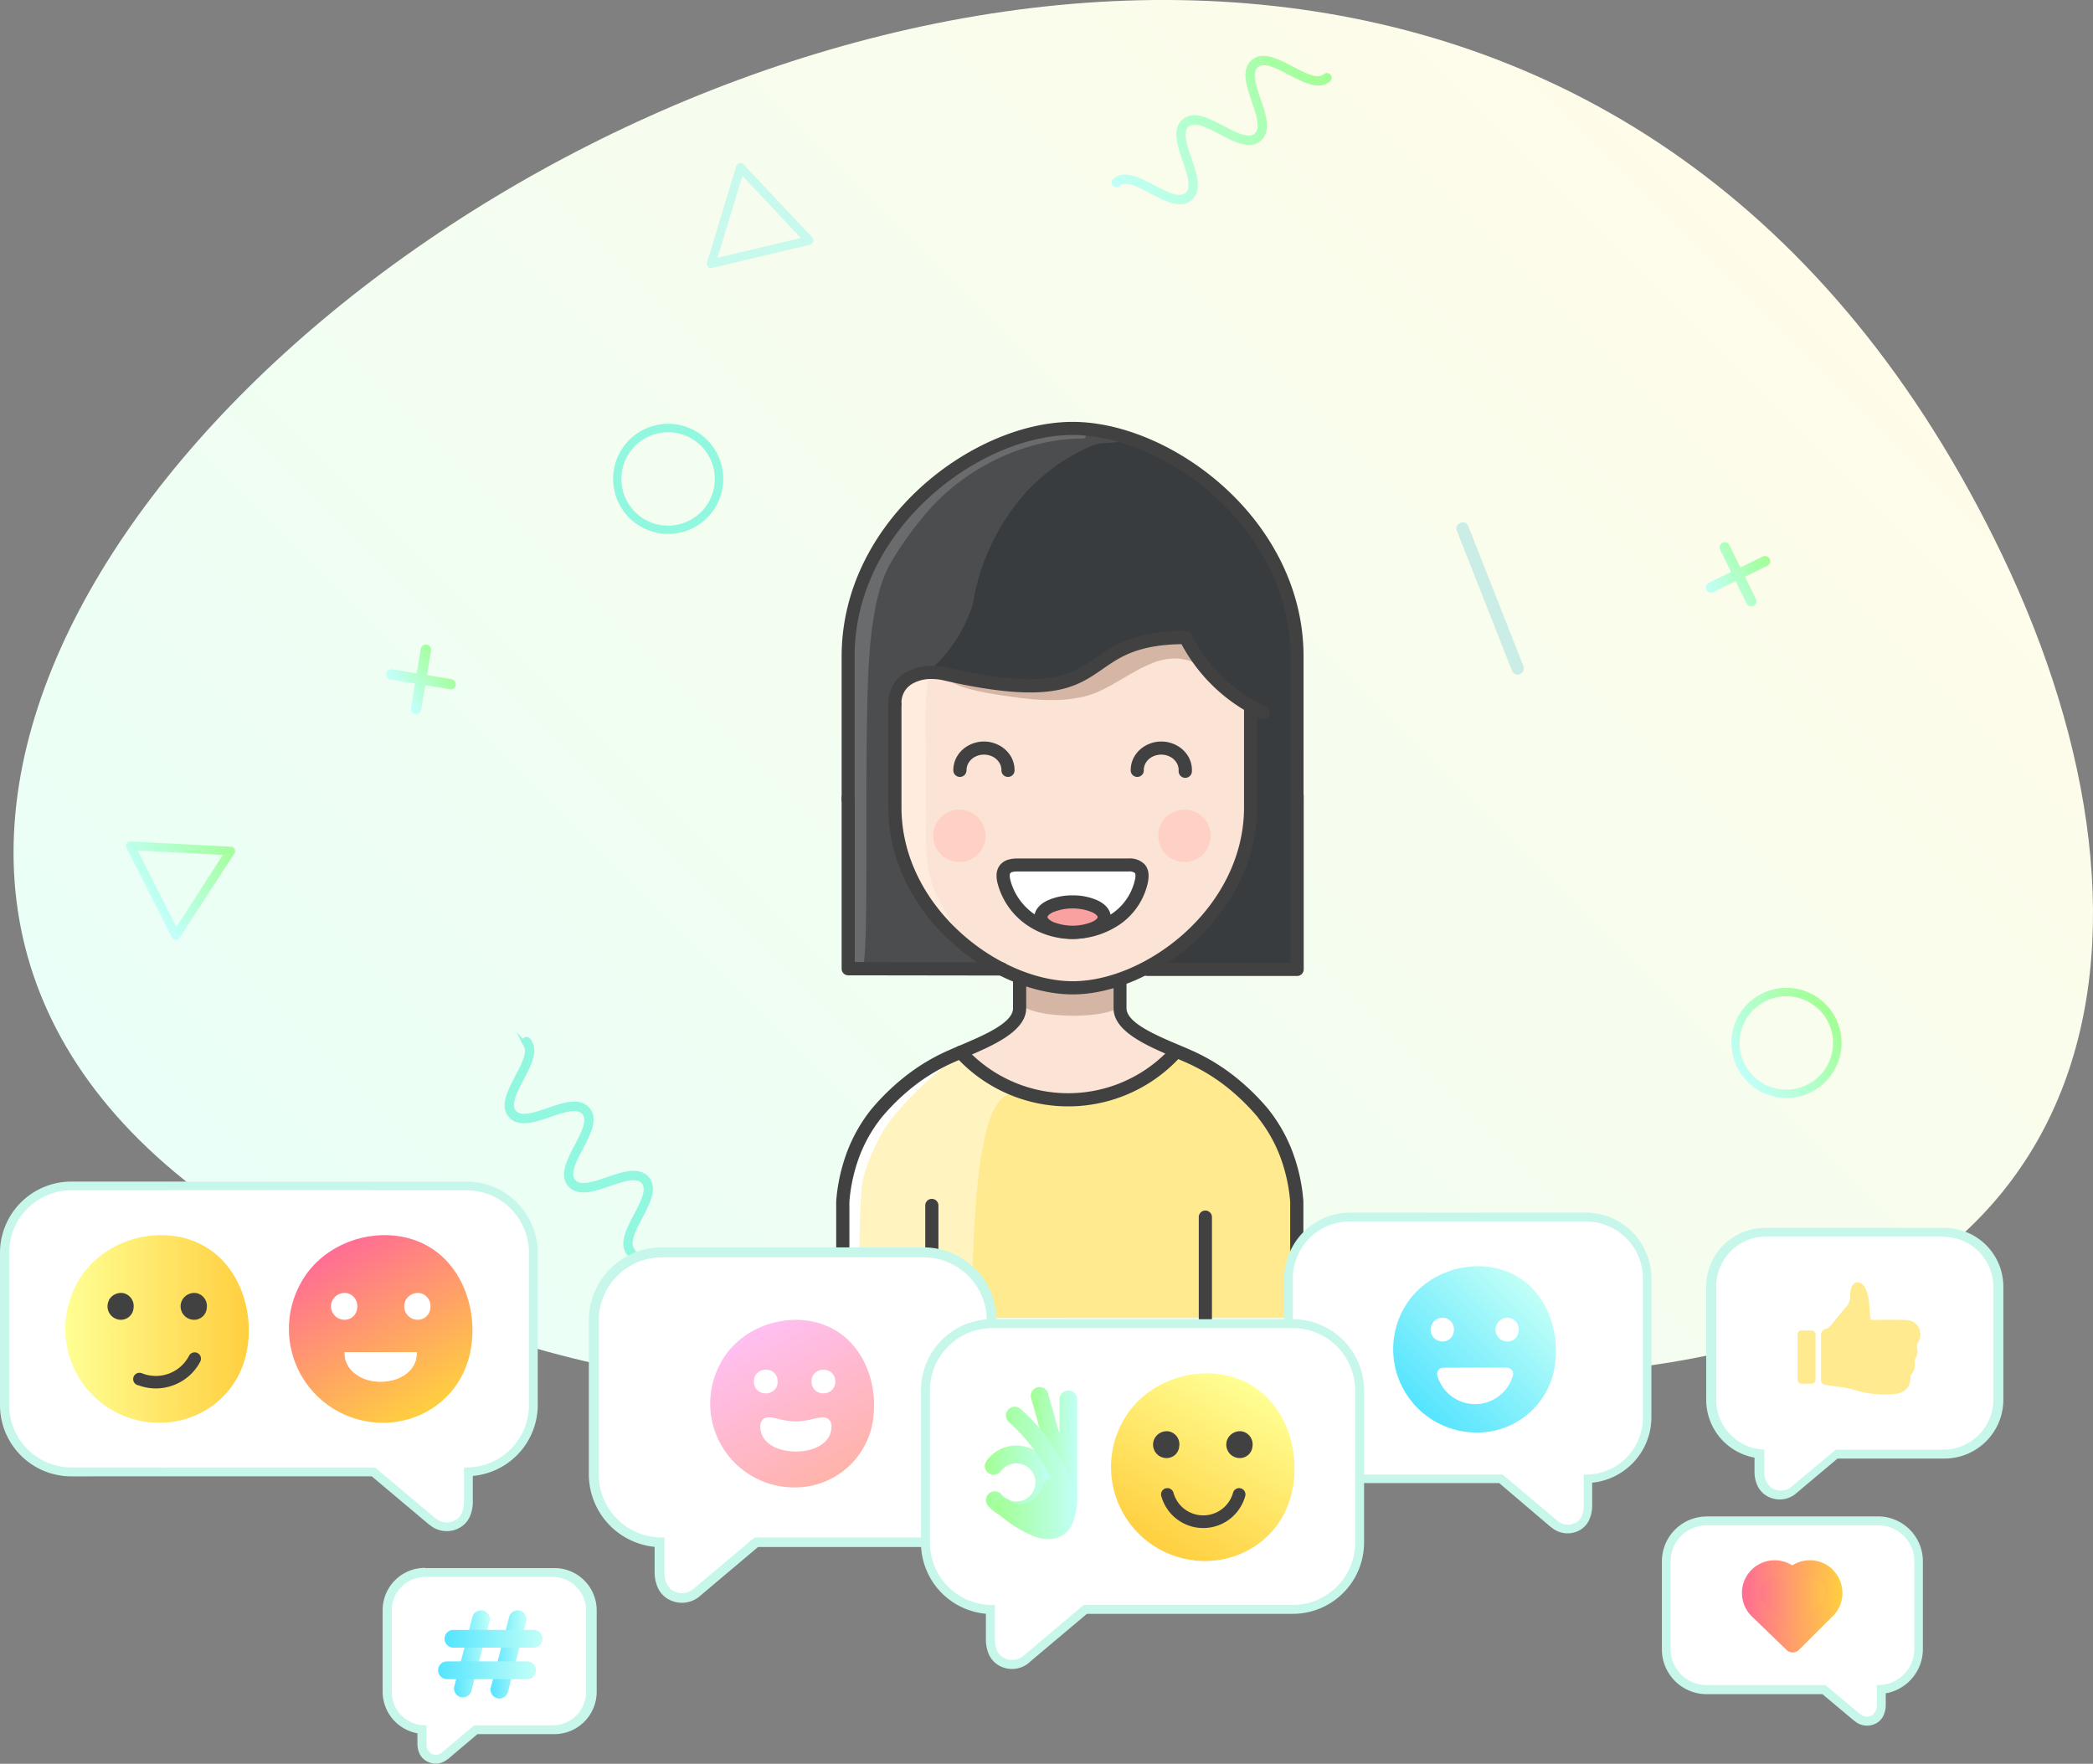 <svg id="b43064db-89aa-4a44-99b4-3aa5fcc6dc8b" data-name="39b0023e-2fc7-4f04-bdb5-b2d22eecbd5c" xmlns="http://www.w3.org/2000/svg" xmlns:xlink="http://www.w3.org/1999/xlink" viewBox="0 0 589.05 496.39"><rect x="0" y="0" width="589.05" height="496.39" fill="#808080" stroke="none"/><defs><linearGradient id="3da361ec-63fc-42ec-92a5-48c210b294d3" x1="590.7" y1="299.88" x2="233.17" y2="-57.66" gradientTransform="matrix(1, 0, 0, -1, -104.28, 352.87)" gradientUnits="userSpaceOnUse"><stop offset="0" stop-color="#fffce9"/><stop offset="1" stop-color="#e9fff7"/></linearGradient><linearGradient id="ddb614f5-53d6-4404-9cf3-c932ce8efe49" x1="-128.12" y1="179.27" x2="-108.56" y2="179.27" gradientTransform="matrix(-0.81, 0.58, 0.58, 0.81, 289.34, 85.06)" gradientUnits="userSpaceOnUse"><stop offset="0" stop-color="#a2ff94"/><stop offset="1" stop-color="#c1fff7"/></linearGradient><linearGradient id="2ddde7a6-906b-4810-a94c-540ee5e2e7a8" x1="192.8" y1="-13.21" x2="207.65" y2="-13.21" xlink:href="#ddb614f5-53d6-4404-9cf3-c932ce8efe49"/><linearGradient id="1e294826-c502-4ce5-8854-0ffd95b463ee" x1="370.97" y1="17.17" x2="316.58" y2="56.11" gradientTransform="matrix(1, 0, 0, 1, 0, 0)" xlink:href="#ddb614f5-53d6-4404-9cf3-c932ce8efe49"/><linearGradient id="0835c2d9-cef9-452a-b1b0-dfb2c4c0dc59" x1="-107" y1="-7.71" x2="-39.04" y2="-7.71" xlink:href="#ddb614f5-53d6-4404-9cf3-c932ce8efe49"/><linearGradient id="c05a8928-1fc1-4b28-9730-8a24760df78e" x1="-67.65" y1="294.86" x2="-37.65" y2="294.86" xlink:href="#ddb614f5-53d6-4404-9cf3-c932ce8efe49"/><linearGradient id="aabfc053-1482-42f0-a332-16a2324aa1ff" x1="-68.15" y1="294.86" x2="-37.15" y2="294.86" xlink:href="#ddb614f5-53d6-4404-9cf3-c932ce8efe49"/><linearGradient id="55fe0f8e-1a5b-4dc8-9bcd-dc3e8c210580" x1="270.66" y1="-8.74" x2="299.47" y2="-8.74" xlink:href="#ddb614f5-53d6-4404-9cf3-c932ce8efe49"/><linearGradient id="d3668647-a11d-417a-a946-7840dc734883" x1="242.35" y1="-112.77" x2="252.42" y2="-112.77" gradientTransform="matrix(1, 0, 0, -1, -104.28, 352.87)" gradientUnits="userSpaceOnUse"><stop offset="0" stop-color="#55e4ff"/><stop offset="1" stop-color="#c1fff7"/></linearGradient><linearGradient id="30164a92-e903-488e-84b2-d850f25d944d" x1="232.02" y1="-112.62" x2="242.1" y2="-112.62" xlink:href="#d3668647-a11d-417a-a946-7840dc734883"/><linearGradient id="000a9fe5-ac1a-4d6e-98bb-d1a4bbd55569" x1="227.58" y1="-117.21" x2="255.1" y2="-117.21" xlink:href="#d3668647-a11d-417a-a946-7840dc734883"/><linearGradient id="7549e3b6-0383-4e18-b1e9-b1f8b8eb4d44" x1="229.4" y1="-108.34" x2="256.91" y2="-108.34" xlink:href="#d3668647-a11d-417a-a946-7840dc734883"/><linearGradient id="511953a4-f875-4e15-9661-f9de338518c2" x1="597.06" y1="-99.2" x2="620.43" y2="-99.2" gradientTransform="matrix(1, 0, 0, -1, -104.28, 352.87)" gradientUnits="userSpaceOnUse"><stop offset="0" stop-color="#ff6d94"/><stop offset="1" stop-color="#ffcf3f"/></linearGradient><linearGradient id="3473321c-52a4-4645-b0a8-09e847e16627" x1="594.57" y1="-99.24" x2="622.91" y2="-99.24" xlink:href="#511953a4-f875-4e15-9661-f9de338518c2"/><linearGradient id="3df51deb-4d61-4933-8b9a-a8ae5e5bbb9e" x1="503.14" y1="-43.42" x2="536.18" y2="-10.38" xlink:href="#d3668647-a11d-417a-a946-7840dc734883"/><linearGradient id="26c80596-fa7c-463a-a774-95b1222fbdb0" x1="122.65" y1="-21.16" x2="174.31" y2="-21.16" gradientTransform="matrix(1, 0, 0, -1, -104.28, 352.87)" gradientUnits="userSpaceOnUse"><stop offset="0" stop-color="#ffff94"/><stop offset="1" stop-color="#ffcf3f"/></linearGradient><linearGradient id="7decdb32-d6ba-4218-a27a-215921f1b926" x1="198.56" y1="1.5" x2="224.92" y2="-44.14" xlink:href="#511953a4-f875-4e15-9661-f9de338518c2"/><linearGradient id="2e0459c1-4fbd-4e5c-99cd-980ab55a96ef" x1="315.74" y1="-21.95" x2="339.27" y2="-62.71" gradientTransform="matrix(1, 0, 0, -1, -104.28, 352.87)" gradientUnits="userSpaceOnUse"><stop offset="0" stop-color="#ffbff1"/><stop offset="1" stop-color="#ffb3aa"/></linearGradient><linearGradient id="62484711-932a-43fd-858b-844c1b427d67" x1="456.41" y1="-36.94" x2="429.91" y2="-82.84" xlink:href="#26c80596-fa7c-463a-a774-95b1222fbdb0"/><linearGradient id="ddafe54d-6bce-4235-b97c-1a7df9478bb6" x1="381.62" y1="-64.32" x2="400.68" y2="-64.32" gradientTransform="matrix(1, 0, 0, -1, -104.28, 352.87)" xlink:href="#ddb614f5-53d6-4404-9cf3-c932ce8efe49"/><linearGradient id="de304524-ccdb-4626-8ffb-35e45cf2258e" x1="394.33" y1="-54.31" x2="407.43" y2="-54.31" gradientTransform="matrix(1, 0, 0, -1, -104.28, 352.87)" xlink:href="#ddb614f5-53d6-4404-9cf3-c932ce8efe49"/><linearGradient id="996e15d7-9036-4dbf-9e14-6ac085f9a870" x1="384.27" y1="-61.67" x2="407.43" y2="-61.67" gradientTransform="matrix(1, 0, 0, -1, -104.28, 352.87)" xlink:href="#ddb614f5-53d6-4404-9cf3-c932ce8efe49"/></defs><title>hearts</title><path d="M563.46,156.15c51.36,107.07,33.48,224.17-128.32,230.72-169.08,6.9-225.68,13-302.42-13-399-135,238-619.42,430.74-217.72" transform="translate(0 -0.01)" style="fill:url(#3da361ec-63fc-42ec-92a5-48c210b294d3)"/><path d="M201.94,72.55l7-23.06L225.4,67ZM199.4,75.2h0a1.22,1.22,0,0,0,1,.21L228,68.87a1.23,1.23,0,0,0,.62-2l-19.36-20.6a1.23,1.23,0,0,0-2.06.49L199,73.87a1.23,1.23,0,0,0,.41,1.33h0Z" transform="translate(0 -0.01)" style="fill:#c7f9ec"/><path d="M196,145.87a13.64,13.64,0,1,1,3.12-19l0,0A13.63,13.63,0,0,1,196,145.87Zm0.79,1.11a15,15,0,1,0-20.93-3.46A15,15,0,0,0,196.75,147Z" transform="translate(0 -0.01)" style="fill:#92f7df;stroke:#92f7df;stroke-miterlimit:10"/><path d="M492.4,170.6a1.45,1.45,0,0,0,1.78-2l-3.08-6.27,6.27-3.08a1.45,1.45,0,1,0-1.28-2.61h0l-6.27,3.08-3.1-6.29a1.45,1.45,0,1,0-2.61,1.28l3.08,6.27-6.27,3.08a1.45,1.45,0,0,0,1.28,2.61l6.27-3.08,3.08,6.27A1.45,1.45,0,0,0,492.4,170.6Z" transform="translate(0 -0.01)" style="fill:url(#ddb614f5-53d6-4404-9cf3-c932ce8efe49)"/><path d="M127.65,193.78a1.45,1.45,0,0,0-.61-2.62L120.15,190l1.14-6.89a1.45,1.45,0,0,0-2.87-.47h0l-1.14,6.89-6.89-1.14a1.45,1.45,0,0,0-.47,2.87l6.89,1.14-1.14,6.89a1.45,1.45,0,0,0,2.87.47l1.18-6.91,6.89,1.14A1.45,1.45,0,0,0,127.65,193.78Z" transform="translate(0 -0.01)" style="fill:url(#2ddde7a6-906b-4810-a94c-540ee5e2e7a8)"/><path d="M410,149.33l15.53,39.45a1.73,1.73,0,1,0,3.22-1.27l-15.52-39.44C412.46,146,409.23,147.3,410,149.33Z" transform="translate(0 -0.01)" style="fill:#caede5"/><path d="M177,353c-2.44-2.84-.22-7,1.91-11.07,1.87-3.58,3.8-7.21,2.07-9.23s-5.62-.67-9.44.63c-4.31,1.5-8.8,3-11.24.2s-0.22-7,1.91-11.07c1.87-3.58,3.8-7.21,2.06-9.23s-5.62-.67-9.44.63c-4.31,1.5-8.8,3-11.24.2s-0.22-7,1.91-11.07c1.87-3.58,3.8-7.21,2.07-9.23a0.83,0.83,0,1,1,1.23-1.11l0,0c2.44,2.84.23,7-1.91,11.07-1.87,3.58-3.8,7.21-2.07,9.23s5.62,0.67,9.44-.63c4.31-1.5,8.8-3,11.23-.2s0.23,7-1.91,11.07c-1.87,3.58-3.8,7.21-2.07,9.23s5.62,0.67,9.44-.63c4.31-1.5,8.8-3,11.24-.2s0.23,7-1.91,11.07c-1.87,3.58-3.8,7.21-2.07,9.23A0.83,0.83,0,0,1,177,353Z" transform="translate(0 -0.01)" style="fill:#92f7df;stroke:#92f7df;stroke-miterlimit:10"/><path d="M374,22.51c-2.84,2.44-7,.23-11.07-1.91-3.58-1.87-7.21-3.8-9.23-2.06S353,24.16,354.3,28c1.5,4.31,3,8.8.21,11.24s-7,.23-11.07-1.91c-3.58-1.87-7.21-3.8-9.23-2.06s-0.67,5.62.63,9.44c1.5,4.31,3,8.8.2,11.24S328,56.16,324,54c-3.58-1.87-7.21-3.8-9.23-2.06a0.83,0.83,0,1,1-1.11-1.23l0,0c2.84-2.44,7-.23,11.07,1.91,3.58,1.87,7.21,3.8,9.23,2.06s0.67-5.62-.63-9.44c-1.5-4.31-3-8.79-.2-11.23s7-.23,11.07,1.91c3.58,1.87,7.21,3.8,9.23,2.06s0.67-5.62-.64-9.44c-1.5-4.31-3-8.8-.2-11.24s7-.23,11.07,1.91c3.58,1.87,7.21,3.8,9.23,2.06A0.83,0.83,0,0,1,374,22.51Z" transform="translate(0 -0.01)" style="stroke-miterlimit:10;fill:url(#1e294826-c502-4ce5-8854-0ffd95b463ee);stroke:url(#0835c2d9-cef9-452a-b1b0-dfb2c4c0dc59)"/><path d="M510.72,304.61a13.64,13.64,0,1,1,3.12-19l0,0A13.63,13.63,0,0,1,510.72,304.61Zm0.79,1.11a15,15,0,1,0-20.93-3.46,15,15,0,0,0,20.93,3.46l0,0h0Z" transform="translate(0 -0.01)" style="stroke-miterlimit:10;fill:url(#c05a8928-1fc1-4b28-9730-8a24760df78e);stroke:url(#aabfc053-1482-42f0-a332-16a2324aa1ff)"/><path d="M49.64,260.87L38.72,239.35l24,1.28Zm0,3.67h0a1.22,1.22,0,0,0,.9-0.57l15.41-23.76a1.23,1.23,0,0,0-1-1.9l-28.2-1.51a1.23,1.23,0,0,0-1.15,1.78l12.82,25.29a1.23,1.23,0,0,0,1.21.65v0Z" transform="translate(0 -0.01)" style="fill:url(#55fe0f8e-1a5b-4dc8-9bcd-dc3e8c210580)"/><path d="M365.06,272.81V184.73c0-37-36-64.14-63.17-64.14s-63.17,27.1-63.17,64.14v88.08H365.06Z" transform="translate(0 -0.01)" style="fill:#393c3f"/><path d="M251.3,195.69A44.34,44.34,0,0,0,269.14,180a42.36,42.36,0,0,0,4.62-9.83,61.86,61.86,0,0,1,14.46-31,53.46,53.46,0,0,1,19.65-13.92c2.69-1.11,8.3-.09,10.2-2.08a55.44,55.44,0,0,0-49.35,8.49,65.69,65.69,0,0,0-28,38.47c-1.28,3-1.89,5.74-1.83,12.46-1,20.14-1.29,32.44-.75,42l0.49,48,37,0,2.29-2.16-18-16.23-8.15-24.58Z" transform="translate(0 -0.01)" style="fill:#4b4d4f"/><path d="M238.72,272.61h3.78c2.21,0,.75-45.88,1.71-78.87,0.53-18.23,2.74-28.26,6-34.49a95.19,95.19,0,0,1,10.63-15c10.62-12.52,27.8-20.82,43.81-20.82,1.49,0,1.47-1.66-2.16-2.13a71.67,71.67,0,0,0-9.41-.28c-28.41,4.71-50.41,28.52-54.18,58.49-0.2,26-.28,81.87-0.23,93.1" transform="translate(0 -0.01)" style="fill:#696b6d"/><path d="M351.94,198.73v28.43c0,29.35-28.55,50.83-50,50.83s-50-21.47-50-50.83V195.69c0.36-.21,2.47-4.69,4.7-5.22,2-.47,1.64-1,4.71-1.55,6.36-1.15,22.58,5.26,31.57,4,9.44-1.3,15-6.94,21.79-9.55a64,64,0,0,1,19-4c7.06,11.14,18.29,19.29,18.29,19.29" transform="translate(0 -0.01)" style="fill:#fbe3d5"/><path d="M261.2,189.43c0,2.91-.92,5.68-0.71,17.21,0.72,40.15-2.89,38,11.29,58.8,2.77,4.06-8.59-5-10.92-9.45-3-5.74-6.79-14.1-7.6-21.56-1.43-13.22-.71-23.87-0.71-37.44,0.72,0-.12-3,1.62-4.85,2.23-2.34,7-3.54,7-2.71" transform="translate(0 -0.01)" style="fill:#ffecde"/><path d="M266.88,190.49c0,2.06,6.16,3.85,13.64,5,8.45,1.27,16.8,2.54,25.12.41,10.08-2.62,19.08-13.94,30.08-9.59,3.63,1.44-1-3.84-1.41-6.59-0.24-1.53-21.08,1.1-25.84,7.44-4.6,6.12-16.67,8-23.76,7.12-3.43-.44-14.64-1.65-17.24-2.77-0.63-.27-0.6.62-0.57-1" transform="translate(0 -0.01)" style="fill:#d5b6a5"/><path d="M240.58,225.07a1.85,1.85,0,1,1-3.71,0h0V184.73h0c0-19.1,9.26-35.6,22-47.32s29-18.67,43-18.67h0c14,0,30.28,7,43,18.67s22,28.23,22,47.32h0v40.34a1.85,1.85,0,1,1-3.71,0h0V184.73h0c0-18-8.76-33.51-20.81-44.6S315,122.44,301.84,122.44h0c-13.13,0-28.44,6.59-40.51,17.69s-20.81,26.65-20.81,44.6h0v40.34h0.06Z" transform="translate(0 -0.01)" style="fill:#414141"/><path d="M332,180.27a1.85,1.85,0,0,1,3.3-1.67,44.31,44.31,0,0,0,21.11,20.34,1.85,1.85,0,0,1-1.53,3.36,48,48,0,0,1-22.88-22" transform="translate(0 -0.01)" style="fill:#414141"/><path d="M272,216.87a1.85,1.85,0,0,1-3.69.13,7.64,7.64,0,0,1,1.09-4.2,8.32,8.32,0,0,1,3.19-3,9.09,9.09,0,0,1,8.66,0,8.32,8.32,0,0,1,3.19,3,7.64,7.64,0,0,1,1.09,4.2,1.85,1.85,0,0,1-3.69-.13,4,4,0,0,0-.57-2.17,4.64,4.64,0,0,0-1.78-1.68,5.5,5.5,0,0,0-5.12,0,4.64,4.64,0,0,0-1.78,1.68,4,4,0,0,0-.57,2.17" transform="translate(0 -0.01)" style="fill:#414141"/><path d="M321.92,216.87a1.85,1.85,0,0,1-3.69.13,7.64,7.64,0,0,1,1.09-4.2,8.32,8.32,0,0,1,3.19-3,9.09,9.09,0,0,1,8.66,0,8.32,8.32,0,0,1,3.19,3,7.64,7.64,0,0,1,1.09,4.2,1.87,1.87,0,1,1-3.73-.13,4,4,0,0,0-.57-2.17,4.64,4.64,0,0,0-1.78-1.68,5.5,5.5,0,0,0-5.12,0,4.64,4.64,0,0,0-1.78,1.68,4,4,0,0,0-.57,2.17" transform="translate(0 -0.01)" style="fill:#414141"/><path d="M237.19,370.93H365.25V341.76c-1-18-9.18-34.11-26.3-42.38-2.13,0-6.09-3.22-8.1-3.22-27.63,0-40.21-.42-60.5,0-1.66,0-5.1,3.22-6.86,3.22-6.34,3.27-11.51,8.2-17.79,15.94-5.65,7.38-7.69,16.19-8.51,26.44v29.17" transform="translate(0 -0.01)" style="fill:#ffea8f"/><path d="M269.49,296.54c1.25-.18,4.81,3.64,8.93,6.46,4.55,3.11,9.54,5.24,7.45,4.88-13.56-2.27-11.57,56.25-12.69,62.87,0,0-28,.17-31.94.17,0,0-4.46-.12-4.46-1,0-11.51-.84-36,2.28-44.89,2.75-7.84,18.16-26.77,30.42-28.51" transform="translate(0 -0.01)" style="fill:#fff3bf"/><path d="M255.65,304.87c2.28-4.76,16.14-9.79,9.12-3.92-4.11,3.43-10.56,9.3-15,15.51-2.83,3.93-6.88,12.9-7.26,17.74-0.9,11.49-.58,24.1-0.67,34.84,0,4.08-3.14,5.13-4.3,2.68-0.57-1.2-.13-3.79,0-5.85,0-.91-0.8-8.35-0.8-11.23,0-6,.44-8.12,1-13.72,0.9-9.29.16-7.79,3.48-16.81,2.24-6.09,5.33-8.64,8.75-13.31,1.28-1.75,5.61-5.59,5.77-5.92" transform="translate(0 -0.01)" style="fill:#fff"/><path d="M270.35,296.17c11.66,11.26,25.3,13.08,29.43,14.19,3.54,1,22-3.88,31.07-14.58,0,0-8-1.61-13.13-7-3.26-3.51-.88-3.64-0.92-13.74-9.76,5.9-20.44,5.76-30.2-.14,0,6,1.34,9-1,12.55-5.37,8-15.25,8.78-15.25,8.78" transform="translate(0 -0.01)" style="fill:#fbe3d5"/><path d="M287.82,275.56c-2-2.27-1.9,1.25-1.9,4.54,0,5.77,14.44,5.81,17.2,5.76,7-.13,13.36-1.54,13.36-4.72,0-4.07,2.07-8.27-3.47-5-3.46,2-14,1.58-18.12,1-1.07-.15-7.19-1.7-7.08-1.56" transform="translate(0 -0.01)" style="fill:#d5b6a5"/><path d="M285.1,276a1.85,1.85,0,0,1,3.71,0v7.74c0,6.55-9.46,10.57-17.22,13.87-1.94.83-3.77,1.6-5.24,2.33a53,53,0,0,0-9.11,5.72,61.17,61.17,0,0,0-9.08,8.79,40.77,40.77,0,0,0-6.25,10.92,46.91,46.91,0,0,0-2.86,12.86v32.65a1.85,1.85,0,0,1-3.71,0V338.22h0v-0.15a50.63,50.63,0,0,1,3.1-14,44.44,44.44,0,0,1,6.82-11.92h0a64.85,64.85,0,0,1,9.66-9.34,56.76,56.76,0,0,1,9.75-6.13c1.57-.78,3.44-1.57,5.43-2.42,6.74-2.86,15-6.36,15-10.46v-7.74h0Z" transform="translate(0 -0.01)" style="fill:#414141"/><path d="M270,227.87a7.37,7.37,0,1,1-7.37,7.37h0a7.37,7.37,0,0,1,7.37-7.37" transform="translate(0 -0.01)" style="fill:#ffd1c4"/><path d="M333.34,227.87a7.37,7.37,0,1,1-7.37,7.37h0a7.37,7.37,0,0,1,7.37-7.37" transform="translate(0 -0.01)" style="fill:#ffd1c4"/><path d="M350.09,198.73a1.85,1.85,0,0,1,3.71,0v28.43h0c0,15.25-7.39,28.42-17.56,37.78s-23.16,14.93-34.35,14.93h0c-11.19,0-24.18-5.55-34.34-14.9S250,242.44,250,227.19h0v-29a1.85,1.85,0,0,1,3.71,0v29h0c0,14.1,6.89,26.34,16.37,35.06s21.53,13.91,31.84,13.91h0c10.31,0,22.35-5.19,31.84-13.91s16.36-21,16.36-35.06h0V198.73h0Z" transform="translate(0 -0.01)" style="fill:#414141"/><path d="M313.33,276a1.85,1.85,0,0,1,3.71,0v7.74c0,4.11,8.22,7.6,15,10.46,2,0.84,3.86,1.64,5.43,2.42a56.76,56.76,0,0,1,9.75,6.13,64.8,64.8,0,0,1,9.66,9.34l0.12,0.15a44.45,44.45,0,0,1,6.72,11.81,50.63,50.63,0,0,1,3.1,14v0.15h0V371a1.85,1.85,0,0,1-3.71,0V338.28a46.91,46.91,0,0,0-2.86-12.86,40.75,40.75,0,0,0-6.17-10.83l0-.06a61.17,61.17,0,0,0-9.11-8.82,53,53,0,0,0-9.11-5.72c-1.47-.73-3.3-1.51-5.24-2.33-7.76-3.3-17.22-7.32-17.22-13.87v-7.74h0Z" transform="translate(0 -0.01)" style="fill:#414141"/><path d="M337.38,342.55a1.85,1.85,0,0,1,3.71,0v28.38a1.85,1.85,0,0,1-3.71,0V342.55Z" transform="translate(0 -0.01)" style="fill:#414141"/><path d="M333.65,177.58a1.85,1.85,0,0,1,0,3.71c-13.22,0-18.33,3.55-23.22,6.94-7.6,5.27-14.68,10.18-45,3.23a14.33,14.33,0,0,0-3.19-.36,10.63,10.63,0,0,0-5.52,1.37,6.07,6.07,0,0,0-2.86,3.9,7.83,7.83,0,0,0-.18,1.75,1.85,1.85,0,0,1-3.71,0,11.48,11.48,0,0,1,.29-2.57,9.67,9.67,0,0,1,4.54-6.23,14.32,14.32,0,0,1,7.41-1.92,18,18,0,0,1,4,.46c28.76,6.59,35.19,2.13,42.1-2.66,5.35-3.71,11-7.61,25.32-7.61" transform="translate(0 -0.01)" style="fill:#414141"/><path d="M282,243c0.14,13.28,10.35,19.42,19.72,19.42,9.71,0,19.92-6,20.06-19.42H282Z" transform="translate(0 -0.01)" style="fill:#fff"/><path d="M288.51,260a20.53,20.53,0,0,1-7.67-11.09,8.8,8.8,0,0,1-.37-2.4,4.72,4.72,0,0,1,.93-3h0a4.69,4.69,0,0,1,2.52-1.6,8.36,8.36,0,0,1,2.29-.29h31.36a5.79,5.79,0,0,1,4.57,1.65c1.08,1.22,1.47,3.06.75,5.8a19.24,19.24,0,0,1-7.58,11,23.64,23.64,0,0,1-13.6,4.19,22.48,22.48,0,0,1-13.21-4.27m-4.09-12.08A16.87,16.87,0,0,0,290.7,257a18.75,18.75,0,0,0,11,3.55A19.91,19.91,0,0,0,313.16,257a15.59,15.59,0,0,0,6.14-8.91c0.36-1.38.34-2.11,0.06-2.42a2.7,2.7,0,0,0-1.81-.39H286.21a4.77,4.77,0,0,0-1.28.14,1.17,1.17,0,0,0-.59.32h0a1.2,1.2,0,0,0-.16.71A5.16,5.16,0,0,0,284.41,247.87Z" transform="translate(0 -0.01)" style="fill:#414141"/><path d="M301.87,253.87c4.91,0,8.89,1.92,8.89,4.28s-4,4.28-8.89,4.28-8.89-1.92-8.89-4.28,4-4.28,8.89-4.28" transform="translate(0 -0.01)" style="fill:#f9a0a0"/><path d="M307.36,256.74a14.69,14.69,0,0,0-11,0c-1,.46-1.55,1-1.55,1.36s0.59,0.9,1.55,1.36a14.69,14.69,0,0,0,11,0c1-.46,1.55-1,1.55-1.36s-0.59-.9-1.55-1.36M301.87,252a16.76,16.76,0,0,1,7.08,1.44c2.26,1.09,3.66,2.74,3.66,4.69s-1.4,3.6-3.66,4.69a18.13,18.13,0,0,1-14.17,0c-2.26-1.09-3.66-2.74-3.66-4.69s1.4-3.6,3.66-4.69a16.76,16.76,0,0,1,7.09-1.44h0Z" transform="translate(0 -0.01)" style="fill:#414141"/><path d="M269,297.41a1.85,1.85,0,0,1,2.74-2.49h0a39.06,39.06,0,0,0,55.18,2.58q1.35-1.23,2.58-2.58a1.85,1.85,0,0,1,2.74,2.49h0a42.76,42.76,0,0,1-60.41,2.83q-1.48-1.35-2.83-2.83" transform="translate(0 -0.01)" style="fill:#414141"/><path d="M363.2,224a1.85,1.85,0,0,1,3.71,0v48.83a1.85,1.85,0,0,1-1.85,1.85H322.92a1.85,1.85,0,0,1,0-3.71h40.29V224Z" transform="translate(0 -0.01)" style="fill:#414141"/><path d="M236.86,224.65a1.85,1.85,0,1,1,3.71,0v46.12l41.26,0.1a1.85,1.85,0,0,1,.27,3.69h-0.27l-43-.06h-0.11a1.85,1.85,0,0,1-1.85-1.85h0v-48h0Z" transform="translate(0 -0.01)" style="fill:#414141"/><path d="M260.4,339.27a1.85,1.85,0,0,1,3.71,0V368a1.85,1.85,0,0,1-3.71,0V339.27Z" transform="translate(0 -0.01)" style="fill:#414141"/><path d="M186.23,356.6a15,15,0,0,0-15,15V415a15,15,0,0,0,15,15H187a2.77,2.77,0,0,1,2.77,2.77h0v9.68a5.39,5.39,0,0,0,.36,2.15,1.64,1.64,0,0,0,.65.78h0a2.25,2.25,0,0,0,2.61-.26l0.15-.12,17-14.33a2.74,2.74,0,0,1,1.77-.65H259.9a15,15,0,0,0,15-15h0V371.56a15,15,0,0,0-15-15H186.23M274.42,357a20.43,20.43,0,0,1,6,14.47v43.43a20.55,20.55,0,0,1-20.49,20.49H213.34L197.09,449.1l-0.06.06a7.77,7.77,0,0,1-9,.89h0a7,7,0,0,1-2.93-3.28,10.74,10.74,0,0,1-.86-4.42v-7A20.55,20.55,0,0,1,165.72,415V371.56a20.55,20.55,0,0,1,20.49-20.49h73.72a20.43,20.43,0,0,1,14.49,6v0Z" transform="translate(0 -0.01)" style="fill:#c6f7ea"/><path d="M260,353.87H186.23a17.78,17.78,0,0,0-17.72,17.73V415a17.78,17.78,0,0,0,17.72,17.72H187v9.68c0,2.09.55,4.24,2.41,5.31a5,5,0,0,0,5.81-.57l17.14-14.42H260A17.78,17.78,0,0,0,277.72,415V371.56A17.78,17.78,0,0,0,260,353.87" transform="translate(0 -0.01)" style="fill:#fff"/><path d="M131.34,337.53H20a15.07,15.07,0,0,0-15,15v42.91a15.07,15.07,0,0,0,15,15h85.53a2.47,2.47,0,0,1,1.6.58L124,425.19l0.13,0.11a2.46,2.46,0,0,0,2.85.28,1.86,1.86,0,0,0,.75-0.87,5.55,5.55,0,0,0,.38-2.22V413a2.49,2.49,0,0,1,2.49-2.49h0.76a15.07,15.07,0,0,0,15-15V352.55a15.07,15.07,0,0,0-15-15M20,332.55H131.34a20.06,20.06,0,0,1,20,20v42.91a20.07,20.07,0,0,1-18.27,19.93v7.14a10.38,10.38,0,0,1-.83,4.27,6.72,6.72,0,0,1-2.8,3.13,7.43,7.43,0,0,1-8.62-.85l-0.06,0-16.13-13.57H20a20.06,20.06,0,0,1-20-20V352.55a20.06,20.06,0,0,1,20-20h0Z" transform="translate(0 -0.01)" style="fill:#c6f7ea"/><path d="M47.49,335h83.86a17.56,17.56,0,0,1,17.51,17.51v42.91A17.56,17.56,0,0,1,131.35,413h-0.76v9.56c0,2.06-.54,4.19-2.38,5.25a5,5,0,0,1-5.74-.57L105.54,413H47.49A17.56,17.56,0,0,1,30,395.46V352.55A17.56,17.56,0,0,1,47.49,335" transform="translate(0 -0.01)" style="fill:#fff"/><path d="M20.09,335H104a17.56,17.56,0,0,1,17.51,17.51v42.91A17.56,17.56,0,0,1,104,413H20.09A17.56,17.56,0,0,1,2.58,395.46V352.55A17.56,17.56,0,0,1,20.09,335" transform="translate(0 -0.01)" style="fill:#fff"/><path d="M528.65,431.78H480.28a7.64,7.64,0,0,0-7.61,7.61v24.75a7.58,7.58,0,0,0,2.23,5.37h0a7.58,7.58,0,0,0,5.37,2.23h33.45a2.47,2.47,0,0,1,1.6.58l9.67,8.14,0.13,0.11a0.36,0.36,0,0,0,.18.09h0a0.37,0.37,0,0,0,.22,0h0a2.24,2.24,0,0,0,.12-0.85v-5.52a2.49,2.49,0,0,1,2.49-2.49h0.44a7.64,7.64,0,0,0,7.61-7.61v-24.8a7.64,7.64,0,0,0-7.61-7.61m-48.38-5h48.38a12.63,12.63,0,0,1,12.6,12.6v24.75a12.64,12.64,0,0,1-10.45,12.44v3.19a7,7,0,0,1-.57,2.9,4.91,4.91,0,0,1-2,2.29,5.34,5.34,0,0,1-3.2.69h-0.08a5.34,5.34,0,0,1-2.91-1.29l-0.06,0-9-7.54H480.3a12.56,12.56,0,0,1-8.89-3.7h0a12.56,12.56,0,0,1-3.69-8.88V439.39a12.63,12.63,0,0,1,12.56-12.59Z" transform="translate(0 -0.01)" style="fill:#c6f7ea"/><path d="M480.28,429.29h48.38a10.13,10.13,0,0,1,10.1,10.1v24.75a10.13,10.13,0,0,1-10.1,10.1h-0.44v5.52a3.29,3.29,0,0,1-1.37,3,2.85,2.85,0,0,1-3.31-.33l-9.82-8.18H480.28a10.13,10.13,0,0,1-10.1-10.1V439.39a10.13,10.13,0,0,1,10.1-10.1" transform="translate(0 -0.01)" style="fill:#fff"/><path d="M119.64,441.32h36.42a11.9,11.9,0,0,1,11.87,11.87v23a11.92,11.92,0,0,1-11.87,11.87h-21.7l-8.27,7-0.06,0a5.14,5.14,0,0,1-6,.59,4.74,4.74,0,0,1-2-2.2,6.7,6.7,0,0,1-.55-2.76v-2.87a11.91,11.91,0,0,1-9.79-11.69v-23a11.9,11.9,0,0,1,11.87-11.87m36.42,5H119.64a6.91,6.91,0,0,0-6.89,6.89v23a6.91,6.91,0,0,0,6.89,6.89h0.41a2.49,2.49,0,0,1,2.49,2.49v5.12a2.08,2.08,0,0,0,.08.68h0a0.17,0.17,0,0,0,.1,0l0.13-.11,9-7.55a2.47,2.47,0,0,1,1.6-.58h22.6a6.9,6.9,0,0,0,6.89-6.89v-23a6.91,6.91,0,0,0-6.87-6.94H156Z" transform="translate(0 -0.01)" style="fill:#c6f7ea"/><path d="M155.56,443.82H119.64a9.41,9.41,0,0,0-9.38,9.38v23a9.41,9.41,0,0,0,9.38,9.38h0.41v5.12a3.05,3.05,0,0,0,1.27,2.81,2.65,2.65,0,0,0,3.07-.3l9.07-7.63h22.1a9.41,9.41,0,0,0,9.38-9.38v-23a9.41,9.41,0,0,0-9.38-9.38" transform="translate(0 -0.01)" style="fill:#fff"/><path d="M143.25,455.24a2.49,2.49,0,1,1,4.81,1.25L143,476a2.49,2.49,0,1,1-4.81-1.25Z" transform="translate(0 -0.01)" style="fill:url(#d3668647-a11d-417a-a946-7840dc734883)"/><path d="M132.93,455.24a2.49,2.49,0,1,1,4.81,1.25L132.64,476a2.49,2.49,0,0,1-4.81-1.25Z" transform="translate(0 -0.01)" style="fill:url(#30164a92-e903-488e-84b2-d850f25d944d)"/><path d="M148.35,467.58a2.5,2.5,0,1,1,0,5H125.8a2.5,2.5,0,1,1,0-5h22.55Z" transform="translate(0 -0.01)" style="fill:url(#000a9fe5-ac1a-4d6e-98bb-d1a4bbd55569)"/><path d="M150.17,458.71a2.5,2.5,0,1,1,0,5H127.62a2.5,2.5,0,1,1,0-5h22.55Z" transform="translate(0 -0.01)" style="fill:url(#7549e3b6-0383-4e18-b1e9-b1f8b8eb4d44)"/><path d="M504.63,462.62L495,453.28a6.73,6.73,0,1,1,9.5-9.5,6.73,6.73,0,1,1,9.5,9.5Z" transform="translate(0 -0.01)" style="fill:url(#511953a4-f875-4e15-9661-f9de338518c2)"/><path d="M496.72,451.48l7.91,7.64,7.61-7.61h0l0.07-.07a4.25,4.25,0,0,0,.24-6l-0.11-.1a4.23,4.23,0,0,0-6,0l-0.13.13-0.15.15a2.49,2.49,0,0,1-3.52-.15h0a4.23,4.23,0,0,0-6-.27l-0.14.14h0a4.26,4.26,0,0,0,.14,6.12h0Zm6,12.8-9.49-9.17h0a9.21,9.21,0,0,1-.56-13l0.28-.29h0a9.22,9.22,0,0,1,11.47-1.25,9.22,9.22,0,0,1,11.47,1.25L516,442a9.21,9.21,0,0,1-.31,13l-0.05,0h0l-9.34,9.34a2.49,2.49,0,0,1-3.52,0h0Z" transform="translate(0 -0.01)" style="fill:url(#3473321c-52a4-4645-b0a8-09e847e16627)"/><path d="M446.36,346.28H379.91a13.53,13.53,0,0,0-13.49,13.49v39.16a13.53,13.53,0,0,0,13.49,13.49h42.91a2.47,2.47,0,0,1,1.6.58l15.3,12.93,0.13,0.11a2,2,0,0,0,2.35.23h0a1.48,1.48,0,0,0,.59-0.7,4.86,4.86,0,0,0,.33-1.94v-8.76a2.49,2.49,0,0,1,2.49-2.49h0.69a13.53,13.53,0,0,0,13.49-13.49V359.77a13.53,13.53,0,0,0-13.49-13.49m-66.46-5H446.3a18.52,18.52,0,0,1,18.47,18.47v39.16a18.53,18.53,0,0,1-16.67,18.38v6.32a9.68,9.68,0,0,1-.78,4,6.35,6.35,0,0,1-2.64,3h0a7,7,0,0,1-8.12-.8l-0.06,0L421.92,417.4h-42a18.52,18.52,0,0,1-18.47-18.47V359.77a18.52,18.52,0,0,1,18.46-18.47Z" transform="translate(0 -0.01)" style="fill:#c6f7ea"/><path d="M379.91,343.79h66.46a16,16,0,0,1,16,16V399a16,16,0,0,1-16,16h-0.65v8.72c0,1.88-.5,3.82-2.17,4.79a4.51,4.51,0,0,1-5.24-.52l-15.45-13h-43a16,16,0,0,1-16-16V359.77a16,16,0,0,1,16-16" transform="translate(0 -0.01)" style="fill:#fff"/><path d="M394.72,369c4.83-9.6,16-14,25.52-12.25,13,2.4,18.6,15.18,17.53,26a22,22,0,0,1-22.46,20.41,23.45,23.45,0,0,1-20.6-34.2" transform="translate(0 -0.01)" style="fill:url(#3df51deb-4d61-4933-8b9a-a8ae5e5bbb9e)"/><path d="M403,372.67a3.44,3.44,0,0,1,3.65-1.75,3.3,3.3,0,0,1,2.51,3.72,3.14,3.14,0,0,1-3.21,2.92,3.35,3.35,0,0,1-2.94-4.89" transform="translate(0 -0.01)" style="fill:#fff"/><path d="M421.25,372.67a3.44,3.44,0,0,1,3.65-1.75,3.3,3.3,0,0,1,2.51,3.72,3.14,3.14,0,0,1-3.21,2.92,3.35,3.35,0,0,1-2.94-4.89" transform="translate(0 -0.01)" style="fill:#fff"/><path d="M406.21,386.7h17.84a9.29,9.29,0,0,1-17.84,0" transform="translate(0 -0.01)" style="fill:#fff"/><path d="M421.24,388.48H409a7.52,7.52,0,0,0,12.23,0m-15-3.56h17.84a1.78,1.78,0,0,1,1.66,2.44,11.06,11.06,0,0,1-21.2-.17,1.78,1.78,0,0,1,1.7-2.27h0Z" transform="translate(0 -0.01)" style="fill:#fff"/><path d="M21.31,361.87c5.44-10.83,18-15.8,28.79-13.82,14.69,2.7,21,17.12,19.78,29.38-1.47,15-13.51,23.17-25.34,23a26.45,26.45,0,0,1-23.23-38.56" transform="translate(0 -0.01)" style="fill:url(#26c80596-fa7c-463a-a774-95b1222fbdb0)"/><path d="M30.63,365.95a3.88,3.88,0,0,1,4.12-2,3.72,3.72,0,0,1,2.83,4.2A3.55,3.55,0,0,1,34,371.44a3.78,3.78,0,0,1-3.32-5.51" transform="translate(0 -0.01)" style="fill:#414141"/><path d="M51.24,365.95a3.88,3.88,0,0,1,4.12-2,3.72,3.72,0,0,1,2.83,4.2,3.55,3.55,0,0,1-3.62,3.29,3.78,3.78,0,0,1-3.32-5.51" transform="translate(0 -0.01)" style="fill:#414141"/><path d="M84.25,361.87c5.44-10.83,18-15.8,28.79-13.82,14.69,2.7,21,17.12,19.78,29.38-1.47,15-13.51,23.17-25.34,23a26.45,26.45,0,0,1-23.23-38.56" transform="translate(0 -0.01)" style="fill:url(#7decdb32-d6ba-4218-a27a-215921f1b926)"/><path d="M93.57,365.95a3.88,3.88,0,0,1,4.12-2,3.72,3.72,0,0,1,2.83,4.2,3.55,3.55,0,0,1-3.62,3.29,3.78,3.78,0,0,1-3.32-5.51" transform="translate(0 -0.01)" style="fill:#fff"/><path d="M114.17,365.95a3.88,3.88,0,0,1,4.12-2,3.72,3.72,0,0,1,2.83,4.2,3.55,3.55,0,0,1-3.62,3.29,3.78,3.78,0,0,1-3.32-5.51" transform="translate(0 -0.01)" style="fill:#fff"/><path d="M96.94,380.53c0.07,5.7,5.31,8.34,10.11,8.34,5,0,10.21-2.57,10.29-8.34H96.94Z" transform="translate(0 -0.01)" style="fill:#fff"/><path d="M97.27,382.87c1.36,4,5.66,6,9.79,6s8.7-1.93,9.94-5.92c0.55-1.77-.42-2.2-1.81-2.2H99.11c-1.58,0-2.35.63-1.84,2.11" transform="translate(0 -0.01)" style="fill:#fff"/><path d="M38.86,389.87a1.78,1.78,0,1,1,1-3.41l0.26,0.1a10.5,10.5,0,0,0,7.48,0h0a10.49,10.49,0,0,0,5.61-5,1.78,1.78,0,0,1,3.15,1.66,14,14,0,0,1-7.5,6.62h0a14,14,0,0,1-10,0" transform="translate(0 -0.01)" style="fill:#414141"/><path d="M202.51,384.18c4.86-9.66,16.09-14.1,25.7-12.34,13.11,2.41,18.73,15.28,17.66,26.23a22.15,22.15,0,0,1-22.62,20.55,23.61,23.61,0,0,1-20.74-34.44" transform="translate(0 -0.01)" style="fill:url(#2e0459c1-4fbd-4e5c-99cd-980ab55a96ef)"/><path d="M218.86,388.82c0,4.45-6.68,4.45-6.68,0s6.68-4.45,6.68,0" transform="translate(0 -0.01)" style="fill:#fff"/><path d="M235.08,388.82c0,4.45-6.68,4.45-6.68,0s6.68-4.45,6.68,0" transform="translate(0 -0.01)" style="fill:#fff"/><path d="M228.72,399.37h0a21.22,21.22,0,0,1-4.75.69,21,21,0,0,1-4.75-.69c-1.9-.44-3.4-0.77-4.39,0a2.65,2.65,0,0,0-.84,2.23c0,4.07,4.11,6.91,10,6.91s10-2.84,10-6.91a2.65,2.65,0,0,0-.84-2.21C232.09,398.6,230.59,398.94,228.72,399.37Z" transform="translate(0 -0.01)" style="fill:#fff"/><path d="M307.11,401.12a76.85,76.85,0,0,0-25.88,0A75.91,75.91,0,0,0,268,404.66a25.58,25.58,0,0,0-4.18,19h43.31V401.12Z" transform="translate(0 -0.01)" style="fill:#fff"/><path d="M496.72,345.59h50.6a16.54,16.54,0,0,1,16.5,16.5V394a16.57,16.57,0,0,1-16.5,16.5H517.14l-11.49,9.67-0.08.07a7.14,7.14,0,0,1-8.28.81,6.59,6.59,0,0,1-2.74-3.06,9.32,9.32,0,0,1-.76-3.84v-3.91A16.56,16.56,0,0,1,480.19,394V362.09a16.54,16.54,0,0,1,16.5-16.5m50.63,6.93h-50.6a9.61,9.61,0,0,0-9.57,9.57V394a9.61,9.61,0,0,0,9.57,9.57h0.57a3.47,3.47,0,0,1,3.43,3.47v7.12a2.9,2.9,0,0,0,.12.94h0a0.24,0.24,0,0,0,.13-0.06l0.18-.15,12.52-10.49a3.43,3.43,0,0,1,2.22-.81h31.38a9.59,9.59,0,0,0,9.57-9.57v-32A9.61,9.61,0,0,0,547.32,352.52Z" transform="translate(0 -0.01)" style="fill:#c6f7ea"/><path d="M547,349H497a13.08,13.08,0,0,0-13,13V394a13.07,13.07,0,0,0,13,13h0.57v7.12a4.25,4.25,0,0,0,1.77,3.91,3.68,3.68,0,0,0,4.27-.42L516.26,407H547a13.08,13.08,0,0,0,13-13v-31.9a13.08,13.08,0,0,0-13-13" transform="translate(0 -0.01)" style="fill:#fff;stroke:#fff;stroke-miterlimit:10;stroke-width:2px"/><path d="M540,377.43a3.08,3.08,0,0,0-.42,2.15,3.59,3.59,0,0,1-.53,2.78,1.51,1.51,0,0,0-.16,1.11,4.21,4.21,0,0,1-.9,3.25,1.36,1.36,0,0,0-.3.92c0,2.82-1.69,4.46-4.51,4.7a28.64,28.64,0,0,1-12-1.38c-0.88-.32-6.34-1-7.28-1.18a1.46,1.46,0,0,1-1.4-1.76V376a1.74,1.74,0,0,1,1.38-2c1-.31,1.63-1.32,2.32-2.11,1.14-1.31,2.14-2.73,3.32-4a4.58,4.58,0,0,0,1.21-3.21c-0.08-3.52,1.81-4.37,3.2-3.39,2.94,2.06,1.87,10.16,2.79,10.18,1.66,0,8.44-.1,10.1.08A4,4,0,0,1,540,377.43Z" transform="translate(0 -0.01)" style="fill:#ffea8f"/><rect x="505.92" y="374.44" width="5.03" height="14.99" rx="1.08" ry="1.08" style="fill:#ffea8f"/><path d="M279.22,371.29H363.9a20.06,20.06,0,0,1,20,20V434.2a20.06,20.06,0,0,1-20,20h-58l-16.11,13.57-0.07.1a7.44,7.44,0,0,1-8.62.85h0a6.73,6.73,0,0,1-2.8-3.13,10.38,10.38,0,0,1-.83-4.27v-7.14a20.07,20.07,0,0,1-18.27-19.93v-43a20.06,20.06,0,0,1,20-20m84.68,5H279.22a15.07,15.07,0,0,0-15,15V434.2a15.07,15.07,0,0,0,15,15H280a2.49,2.49,0,0,1,2.49,2.49v9.56a5.55,5.55,0,0,0,.38,2.22,1.85,1.85,0,0,0,.74.87h0a2.46,2.46,0,0,0,2.85-.28l0.13-.11,16.84-14.17a2.47,2.47,0,0,1,1.6-.58h58.88a15.07,15.07,0,0,0,15-15V391.29a15.07,15.07,0,0,0-15-15Z" transform="translate(0 -0.01)" style="fill:#c6f7ea"/><path d="M363.9,373.78H279.22a17.57,17.57,0,0,0-17.5,17.51V434.2a17.56,17.56,0,0,0,17.51,17.51H280v9.56c0,2.06.54,4.19,2.38,5.25a5,5,0,0,0,5.74-.57L305,451.7h58.88a17.56,17.56,0,0,0,17.51-17.51v-42.9a17.56,17.56,0,0,0-17.51-17.51" transform="translate(0 -0.01)" style="fill:#fff"/><path d="M315.62,400.77c5.44-10.82,18-15.8,28.79-13.82,14.69,2.7,21,17.12,19.78,29.38-1.47,15-13.51,23.17-25.34,23a26.45,26.45,0,0,1-23.23-38.56" transform="translate(0 -0.01)" style="fill:url(#62484711-932a-43fd-858b-844c1b427d67)"/><path d="M324.93,404.87a3.88,3.88,0,0,1,4.12-2,3.72,3.72,0,0,1,2.83,4.2,3.55,3.55,0,0,1-3.62,3.29,3.78,3.78,0,0,1-3.32-5.52" transform="translate(0 -0.01)" style="fill:#414141"/><path d="M345.54,404.87a3.88,3.88,0,0,1,4.12-2,3.72,3.72,0,0,1,2.83,4.2,3.55,3.55,0,0,1-3.62,3.29,3.78,3.78,0,0,1-3.32-5.52" transform="translate(0 -0.01)" style="fill:#414141"/><path d="M326.87,421.2a1.78,1.78,0,1,1,3.41-1,8.7,8.7,0,0,0,16.72,0,1.78,1.78,0,1,1,3.41,1,12.25,12.25,0,0,1-23.54,0" transform="translate(0 -0.01)" style="fill:#414141"/><path d="M281.79,413.87a2.49,2.49,0,1,1-3.94-3,10.35,10.35,0,1,1,0,12.63,2.49,2.49,0,0,1,3.94-3,5.37,5.37,0,1,0,0-6.55" transform="translate(0 -0.01)" style="fill:url(#ddafe54d-6bce-4235-b97c-1a7df9478bb6)"/><path d="M298.16,393.87a2.5,2.5,0,0,1,5,0v27.62a2.49,2.49,0,0,1-4.93.51l-8.07-28.59a2.49,2.49,0,0,1,4.79-1.34l3.23,11.43v-9.63h0Z" transform="translate(0 -0.01)" style="fill:url(#de304524-ccdb-4626-8ffb-35e45cf2258e)"/><path d="M296.06,428.06a2,2,0,0,0,.78-0.56c-0.26.2-.52,0.39-0.78,0.56m-12.15-27.83a2.49,2.49,0,0,1,3.31-3.72A55.29,55.29,0,0,1,303,420.76a2.49,2.49,0,0,1,.12.76h0a17.6,17.6,0,0,1-1.23,7.14,7.12,7.12,0,0,1-4.67,4.25,10.11,10.11,0,0,1-6.07-.47A35.44,35.44,0,0,1,281,426.11l-0.09-.08h0a2.49,2.49,0,0,1,3.18-3.83h0a5.13,5.13,0,0,0,2.37,1.1h0a5.16,5.16,0,0,0,2.62-.21,7.32,7.32,0,0,0,2.73-2,6.7,6.7,0,0,0,1.63-2.8,2.49,2.49,0,0,1,2.47-2,50.13,50.13,0,0,0-12-16.06h0Z" transform="translate(0 -0.01)" style="fill:url(#996e15d7-9036-4dbf-9e14-6ac085f9a870)"/></svg>